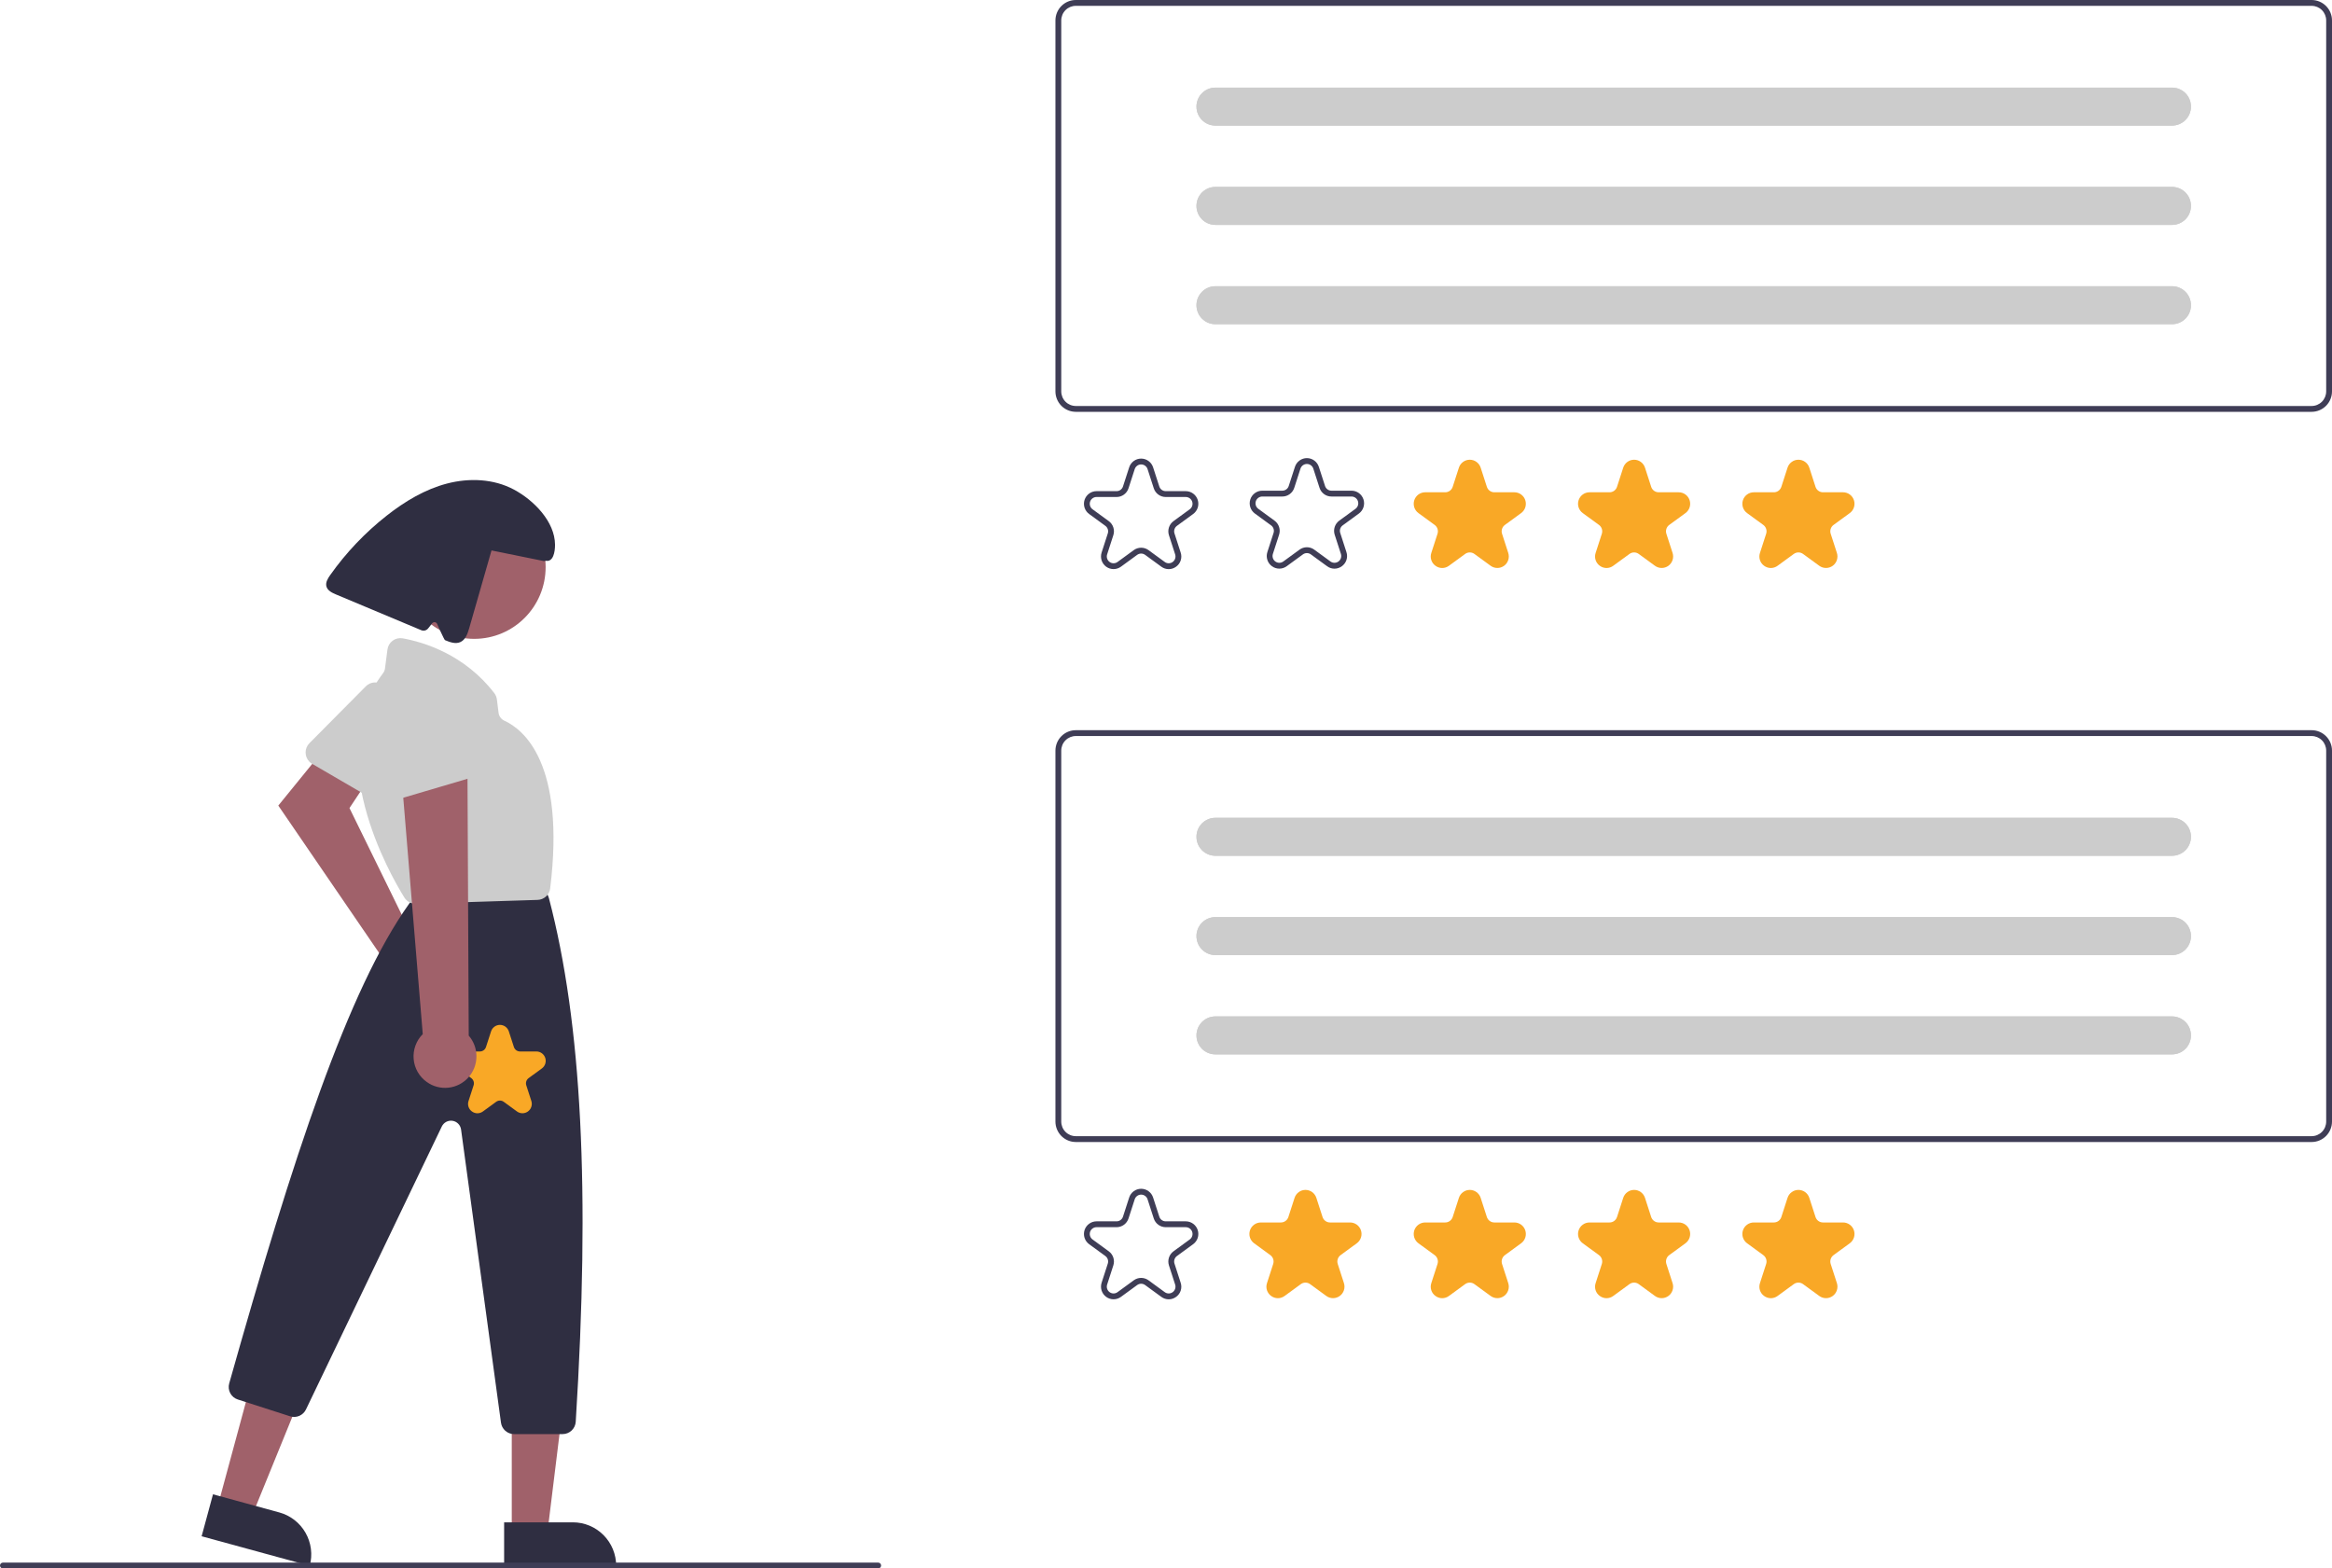 <svg width="394" height="265" viewBox="0 0 394 265" fill="none" xmlns="http://www.w3.org/2000/svg">
<g clip-path="url(#clip0_24_21)">
<path d="M70.602 158.656C70.341 158.578 70.075 158.521 69.805 158.485L59.046 136.527L62.331 131.581L55.547 125.626L47.02 136.108L64.388 161.496C63.96 162.456 63.834 163.525 64.026 164.559C64.218 165.593 64.718 166.543 65.461 167.285C66.204 168.026 67.154 168.522 68.185 168.708C69.215 168.894 70.278 168.76 71.231 168.324C72.184 167.889 72.983 167.172 73.52 166.269C74.058 165.367 74.309 164.321 74.241 163.272C74.173 162.222 73.788 161.219 73.138 160.394C72.488 159.57 71.603 158.963 70.602 158.656V158.656Z" fill="#A0616A"/>
<path d="M52.235 128.66C52.382 128.815 52.55 128.948 52.735 129.055L63.743 135.465C64.007 135.619 64.301 135.716 64.605 135.75C64.909 135.785 65.216 135.755 65.508 135.664C65.8 135.573 66.07 135.422 66.301 135.22C66.532 135.019 66.719 134.771 66.85 134.494L72.204 123.132C72.431 122.654 72.48 122.11 72.342 121.598C72.203 121.087 71.886 120.643 71.448 120.347L64.624 115.684C64.198 115.393 63.685 115.261 63.172 115.31C62.659 115.359 62.179 115.586 61.815 115.953L52.278 125.566C51.872 125.975 51.641 126.527 51.633 127.104C51.625 127.682 51.841 128.24 52.235 128.66H52.235Z" fill="#CCCCCC"/>
<path d="M36.779 254.483L42.591 256.072L51.457 234.311L42.879 231.966L36.779 254.483Z" fill="#A0616A"/>
<path d="M47.195 255.539L35.986 252.475L34.066 259.564L52.332 264.556C52.584 263.625 52.651 262.653 52.529 261.696C52.408 260.739 52.099 259.816 51.623 258.979C51.145 258.141 50.509 257.406 49.749 256.816C48.989 256.226 48.121 255.792 47.195 255.539V255.539Z" fill="#2F2E41"/>
<path d="M86.465 258.938L92.488 258.938L95.353 235.602L86.464 235.602L86.465 258.938Z" fill="#A0616A"/>
<path d="M96.79 257.209H85.174V264.555H104.104C104.104 263.591 103.915 262.635 103.548 261.744C103.18 260.853 102.641 260.043 101.962 259.361C101.283 258.679 100.477 258.138 99.589 257.768C98.702 257.399 97.751 257.209 96.79 257.209Z" fill="#2F2E41"/>
<path d="M80.119 107.938C73.454 107.938 68.052 102.511 68.052 95.817C68.052 89.123 73.454 83.697 80.119 83.697C86.783 83.697 92.186 89.123 92.186 95.817C92.186 102.511 86.783 107.938 80.119 107.938Z" fill="#A0616A"/>
<path d="M86.834 242.3H95.065C95.627 242.299 96.169 242.083 96.579 241.696C96.989 241.309 97.237 240.78 97.273 240.216C99.726 201.053 98.291 172.96 92.758 151.807C92.734 151.714 92.704 151.624 92.669 151.535L92.228 150.428C92.065 150.015 91.782 149.661 91.416 149.412C91.05 149.163 90.618 149.03 90.175 149.032H73.249C72.93 149.031 72.615 149.101 72.325 149.234C72.035 149.368 71.778 149.564 71.57 149.807L69.271 152.501C69.227 152.554 69.184 152.607 69.144 152.664C58.777 167.185 49.486 195.574 38.727 233.732C38.568 234.287 38.631 234.882 38.902 235.39C39.174 235.899 39.632 236.281 40.18 236.455L49.026 239.298C49.534 239.459 50.082 239.431 50.571 239.22C51.06 239.008 51.458 238.628 51.691 238.147L74.646 190.325C74.806 189.991 75.07 189.717 75.397 189.545C75.725 189.373 76.098 189.312 76.463 189.369C76.828 189.427 77.165 189.602 77.423 189.867C77.682 190.132 77.848 190.474 77.899 190.841L84.643 240.38C84.717 240.911 84.98 241.398 85.382 241.75C85.784 242.103 86.3 242.298 86.834 242.3V242.3Z" fill="#2F2E41"/>
<path d="M70.199 152.699C70.222 152.699 70.245 152.698 70.269 152.698L90.829 152.046C91.357 152.031 91.863 151.825 92.253 151.467C92.644 151.109 92.893 150.622 92.955 150.094C95.562 128.903 88.414 123.226 85.22 121.77C84.953 121.649 84.721 121.46 84.548 121.223C84.375 120.986 84.266 120.708 84.231 120.416L83.955 118.195C83.907 117.803 83.757 117.43 83.518 117.116C78.51 110.6 71.671 108.513 68.04 107.849C67.746 107.796 67.444 107.804 67.152 107.872C66.861 107.939 66.586 108.066 66.345 108.244C66.104 108.421 65.901 108.646 65.749 108.905C65.597 109.164 65.499 109.451 65.461 109.749L65.046 112.939C65.004 113.243 64.883 113.531 64.696 113.773C54.252 127.488 65.887 147.738 68.326 151.658C68.525 151.976 68.802 152.239 69.129 152.421C69.457 152.603 69.825 152.698 70.199 152.699Z" fill="#CCCCCC"/>
<path d="M55.773 97.182C58.465 93.374 61.693 89.98 65.356 87.105C68.401 84.715 71.791 82.674 75.531 81.698C79.271 80.721 83.401 80.888 86.813 82.709C90.225 84.531 93.753 88.15 93.774 92.031C93.781 93.278 93.465 94.964 92.243 94.749L91.889 94.796C88.94 94.198 85.991 93.599 83.042 93.001C81.786 97.379 80.53 101.757 79.274 106.135C79.01 107.058 78.654 108.09 77.782 108.483C76.961 108.854 76.012 108.505 75.181 108.156C75.044 108.099 73.87 105.451 73.87 105.451C73.84 105.369 73.789 105.295 73.722 105.239C73.655 105.182 73.574 105.145 73.488 105.131C73.402 105.116 73.313 105.125 73.231 105.156C73.15 105.188 73.078 105.24 73.023 105.309L72.326 106.185C72.192 106.352 72.008 106.471 71.802 106.524C71.595 106.577 71.377 106.561 71.18 106.479C66.371 104.462 61.562 102.446 56.752 100.43C56.088 100.151 55.345 99.787 55.152 99.09C54.968 98.422 55.374 97.747 55.773 97.182Z" fill="#2F2E41"/>
<path d="M0.491 265H148.373C148.503 265 148.628 264.948 148.72 264.855C148.812 264.763 148.864 264.637 148.864 264.507C148.864 264.376 148.812 264.25 148.72 264.158C148.628 264.065 148.503 264.013 148.373 264.013H0.491C0.361 264.013 0.236 264.065 0.144 264.158C0.052 264.25 1.39773e-05 264.376 1.39773e-05 264.507C1.39773e-05 264.637 0.052 264.763 0.144 264.855C0.236 264.948 0.361 265 0.491 265Z" fill="#3F3D56"/>
<path d="M80.663 188.098C80.998 188.096 81.323 187.988 81.591 187.789L83.828 186.157C84.013 186.021 84.237 185.948 84.467 185.948C84.697 185.948 84.921 186.021 85.106 186.157L87.343 187.789C87.612 187.986 87.937 188.092 88.27 188.092C88.604 188.092 88.929 187.986 89.198 187.789C89.468 187.592 89.669 187.315 89.772 186.996C89.875 186.678 89.875 186.335 89.772 186.016L88.918 183.376C88.846 183.156 88.846 182.92 88.917 182.7C88.988 182.481 89.127 182.29 89.313 182.154L91.549 180.522C91.819 180.325 92.02 180.048 92.123 179.729C92.226 179.411 92.226 179.068 92.123 178.749C92.02 178.431 91.819 178.153 91.549 177.956C91.279 177.76 90.955 177.654 90.621 177.654H87.857C87.627 177.654 87.403 177.581 87.217 177.446C87.031 177.31 86.893 177.118 86.823 176.899L85.969 174.258C85.865 173.94 85.665 173.662 85.395 173.465C85.125 173.268 84.8 173.162 84.467 173.162C84.134 173.162 83.809 173.268 83.539 173.465C83.269 173.662 83.069 173.94 82.966 174.258L82.111 176.899C82.041 177.118 81.903 177.31 81.717 177.446C81.531 177.581 81.307 177.654 81.077 177.654H78.313C77.979 177.654 77.655 177.76 77.385 177.956C77.115 178.153 76.914 178.431 76.811 178.749C76.708 179.068 76.708 179.411 76.811 179.729C76.914 180.048 77.115 180.325 77.385 180.522L79.621 182.154C79.807 182.29 79.946 182.481 80.017 182.7C80.088 182.92 80.088 183.156 80.016 183.376L79.162 186.016C79.055 186.334 79.053 186.679 79.157 186.998C79.26 187.317 79.463 187.595 79.736 187.789C80.004 187.988 80.329 188.096 80.663 188.098V188.098Z" fill="#F9A826"/>
<path d="M72.117 182.818C71.485 182.373 70.958 181.795 70.573 181.123C70.188 180.451 69.955 179.703 69.889 178.931C69.823 178.159 69.926 177.381 70.192 176.654C70.457 175.926 70.879 175.266 71.426 174.719L67.607 128.395L78.978 129.966L79.194 174.974C80.047 175.958 80.511 177.223 80.498 178.527C80.485 179.832 79.996 181.087 79.124 182.054C78.252 183.021 77.057 183.632 75.765 183.773C74.474 183.914 73.175 183.575 72.117 182.818V182.818Z" fill="#A0616A"/>
<path d="M66.864 135.066C67.077 135.066 67.289 135.035 67.493 134.974L79.7 131.368C79.993 131.281 80.266 131.135 80.5 130.937C80.734 130.739 80.924 130.495 81.059 130.219C81.195 129.943 81.271 129.643 81.285 129.336C81.298 129.029 81.248 128.722 81.138 128.436L76.62 116.714C76.432 116.219 76.073 115.808 75.608 115.557C75.143 115.306 74.604 115.231 74.089 115.346L66.024 117.107C65.521 117.217 65.072 117.5 64.754 117.908C64.436 118.315 64.27 118.821 64.284 119.338L64.659 132.905C64.675 133.483 64.914 134.031 65.326 134.434C65.737 134.837 66.289 135.064 66.864 135.066H66.864Z" fill="#CCCCCC"/>
<path d="M181.758 192.952H390.561C391.473 192.951 392.347 192.586 392.992 191.939C393.636 191.291 393.999 190.413 394 189.497V126.825C393.999 125.909 393.636 125.031 392.992 124.384C392.347 123.736 391.473 123.372 390.561 123.371H181.758C180.846 123.372 179.972 123.736 179.327 124.384C178.683 125.031 178.32 125.909 178.319 126.825V189.497C178.32 190.413 178.683 191.291 179.327 191.939C179.972 192.586 180.846 192.951 181.758 192.952V192.952ZM390.561 124.358C391.212 124.358 391.837 124.619 392.297 125.081C392.758 125.544 393.017 126.171 393.017 126.825V189.497C393.017 190.151 392.758 190.779 392.297 191.241C391.837 191.704 391.212 191.964 390.561 191.965H181.758C181.107 191.964 180.482 191.704 180.022 191.241C179.561 190.779 179.302 190.151 179.302 189.497V126.825C179.302 126.171 179.561 125.544 180.022 125.081C180.482 124.619 181.107 124.358 181.758 124.358H390.561Z" fill="#3F3D56"/>
<path d="M299.191 219.341C299.6 219.339 299.999 219.207 300.328 218.963L303.068 216.963C303.295 216.797 303.569 216.707 303.851 216.707C304.132 216.707 304.406 216.797 304.634 216.963L307.373 218.963C307.704 219.204 308.102 219.334 308.51 219.334C308.919 219.334 309.316 219.204 309.647 218.963C309.977 218.722 310.223 218.382 310.349 217.991C310.476 217.601 310.476 217.181 310.35 216.791L309.303 213.556C309.216 213.287 309.215 212.997 309.302 212.729C309.389 212.46 309.559 212.225 309.787 212.06L312.527 210.06C312.857 209.819 313.103 209.479 313.229 209.089C313.356 208.699 313.356 208.279 313.229 207.888C313.103 207.498 312.857 207.158 312.527 206.917C312.196 206.676 311.798 206.546 311.39 206.546H308.003C307.722 206.547 307.448 206.457 307.22 206.291C306.992 206.125 306.823 205.891 306.737 205.622L305.69 202.387C305.564 201.996 305.318 201.656 304.988 201.415C304.657 201.174 304.259 201.044 303.851 201.044C303.442 201.044 303.044 201.174 302.714 201.415C302.383 201.656 302.137 201.996 302.011 202.387L300.965 205.622C300.878 205.891 300.709 206.125 300.481 206.291C300.254 206.457 299.979 206.547 299.698 206.546H296.311C295.903 206.546 295.505 206.676 295.175 206.917C294.844 207.158 294.598 207.498 294.472 207.888C294.346 208.279 294.346 208.699 294.472 209.089C294.598 209.479 294.844 209.819 295.175 210.06L297.914 212.06C298.142 212.225 298.312 212.46 298.399 212.729C298.486 212.997 298.486 213.287 298.398 213.556L297.352 216.791C297.221 217.181 297.219 217.602 297.345 217.994C297.472 218.385 297.72 218.725 298.054 218.963C298.384 219.207 298.782 219.339 299.191 219.341V219.341Z" fill="#F9A826"/>
<path d="M271.429 219.341C271.838 219.339 272.236 219.207 272.565 218.963L275.305 216.963C275.532 216.797 275.807 216.707 276.088 216.707C276.37 216.707 276.644 216.797 276.871 216.963L279.611 218.963C279.941 219.204 280.339 219.334 280.748 219.334C281.156 219.334 281.554 219.204 281.884 218.963C282.215 218.722 282.461 218.382 282.587 217.991C282.713 217.601 282.713 217.181 282.587 216.791L281.541 213.556C281.453 213.287 281.453 212.997 281.54 212.729C281.627 212.46 281.796 212.225 282.024 212.06L284.764 210.06C285.095 209.819 285.34 209.479 285.467 209.089C285.593 208.699 285.593 208.279 285.467 207.888C285.34 207.498 285.094 207.158 284.764 206.917C284.434 206.676 284.036 206.546 283.627 206.546H280.241C279.959 206.547 279.685 206.457 279.457 206.291C279.23 206.125 279.06 205.891 278.974 205.622L277.927 202.387C277.801 201.996 277.555 201.656 277.225 201.415C276.894 201.174 276.497 201.044 276.088 201.044C275.68 201.044 275.282 201.174 274.951 201.415C274.621 201.656 274.375 201.996 274.249 202.387L273.202 205.622C273.116 205.891 272.946 206.125 272.719 206.291C272.491 206.457 272.217 206.547 271.935 206.546H268.549C268.14 206.546 267.743 206.676 267.412 206.917C267.082 207.158 266.836 207.498 266.71 207.888C266.583 208.279 266.583 208.699 266.709 209.089C266.836 209.479 267.082 209.819 267.412 210.06L270.152 212.06C270.38 212.225 270.549 212.46 270.636 212.729C270.723 212.997 270.723 213.287 270.636 213.556L269.589 216.791C269.458 217.181 269.456 217.602 269.583 217.994C269.709 218.385 269.958 218.725 270.292 218.963C270.621 219.207 271.019 219.339 271.429 219.341V219.341Z" fill="#F9A826"/>
<path d="M243.666 219.341C244.075 219.339 244.473 219.207 244.803 218.963L247.542 216.963C247.77 216.797 248.044 216.707 248.325 216.707C248.607 216.707 248.881 216.797 249.108 216.963L251.848 218.963C252.179 219.204 252.576 219.334 252.985 219.334C253.393 219.334 253.791 219.204 254.122 218.963C254.452 218.722 254.698 218.382 254.824 217.991C254.95 217.601 254.95 217.181 254.824 216.791L253.778 213.556C253.69 213.287 253.69 212.997 253.777 212.729C253.864 212.46 254.034 212.225 254.262 212.06L257.001 210.06C257.332 209.819 257.578 209.479 257.704 209.089C257.83 208.699 257.83 208.279 257.704 207.888C257.578 207.498 257.332 207.158 257.001 206.917C256.671 206.676 256.273 206.546 255.865 206.546H252.478C252.197 206.547 251.922 206.457 251.695 206.291C251.467 206.125 251.298 205.891 251.211 205.622L250.165 202.387C250.039 201.996 249.793 201.656 249.462 201.415C249.132 201.174 248.734 201.044 248.325 201.044C247.917 201.044 247.519 201.174 247.189 201.415C246.858 201.656 246.612 201.996 246.486 202.387L245.439 205.622C245.353 205.891 245.184 206.125 244.956 206.291C244.728 206.457 244.454 206.547 244.173 206.546H240.786C240.378 206.546 239.98 206.676 239.649 206.917C239.319 207.158 239.073 207.498 238.947 207.888C238.821 208.279 238.821 208.699 238.947 209.089C239.073 209.479 239.319 209.819 239.649 210.06L242.389 212.06C242.617 212.225 242.787 212.46 242.874 212.729C242.961 212.997 242.96 213.287 242.873 213.556L241.826 216.791C241.696 217.181 241.693 217.602 241.82 217.993C241.946 218.385 242.195 218.724 242.529 218.963C242.858 219.207 243.257 219.339 243.666 219.341V219.341Z" fill="#F9A826"/>
<path d="M215.903 219.341C216.312 219.339 216.711 219.207 217.04 218.963L219.78 216.963C220.007 216.797 220.281 216.707 220.563 216.707C220.844 216.707 221.118 216.797 221.346 216.963L224.085 218.963C224.416 219.204 224.814 219.334 225.222 219.334C225.631 219.334 226.028 219.204 226.359 218.963C226.689 218.722 226.935 218.382 227.062 217.991C227.188 217.601 227.188 217.181 227.062 216.791L226.015 213.556C225.928 213.287 225.927 212.998 226.014 212.729C226.101 212.46 226.271 212.226 226.499 212.06L229.239 210.06C229.569 209.819 229.815 209.479 229.941 209.089C230.068 208.699 230.068 208.279 229.941 207.888C229.815 207.498 229.569 207.158 229.239 206.917C228.908 206.676 228.51 206.546 228.102 206.546H224.716C224.434 206.547 224.16 206.457 223.932 206.291C223.704 206.125 223.535 205.891 223.449 205.622L222.402 202.387C222.276 201.996 222.03 201.656 221.7 201.415C221.369 201.174 220.971 201.044 220.563 201.044C220.154 201.044 219.756 201.174 219.426 201.415C219.095 201.656 218.85 201.996 218.723 202.387L217.677 205.622C217.59 205.891 217.421 206.125 217.193 206.291C216.966 206.457 216.691 206.547 216.41 206.546H213.024C212.615 206.546 212.217 206.676 211.887 206.917C211.556 207.158 211.31 207.498 211.184 207.888C211.058 208.279 211.058 208.699 211.184 209.089C211.31 209.479 211.556 209.819 211.887 210.06L214.626 212.06C214.854 212.225 215.024 212.46 215.111 212.729C215.198 212.997 215.198 213.287 215.11 213.556L214.064 216.791C213.933 217.181 213.931 217.602 214.057 217.994C214.184 218.385 214.432 218.724 214.766 218.963C215.096 219.207 215.494 219.339 215.903 219.341V219.341Z" fill="#F9A826"/>
<path d="M197.46 219.532C197.909 219.531 198.346 219.385 198.708 219.117C199.075 218.856 199.348 218.483 199.487 218.053C199.626 217.623 199.624 217.16 199.48 216.731L198.434 213.497C198.359 213.266 198.358 213.018 198.433 212.788C198.507 212.557 198.653 212.357 198.848 212.214L201.588 210.215C201.951 209.95 202.221 209.577 202.36 209.148C202.499 208.719 202.499 208.258 202.36 207.829C202.221 207.401 201.951 207.027 201.588 206.762C201.225 206.497 200.788 206.355 200.339 206.355H196.953C196.712 206.355 196.477 206.279 196.281 206.136C196.086 205.994 195.941 205.793 195.867 205.562L194.82 202.327C194.682 201.899 194.412 201.525 194.049 201.261C193.686 200.996 193.249 200.853 192.8 200.853C192.351 200.853 191.914 200.996 191.551 201.261C191.188 201.525 190.918 201.899 190.78 202.327L189.733 205.562C189.659 205.793 189.514 205.994 189.319 206.136C189.124 206.279 188.889 206.355 188.647 206.355H185.261C184.812 206.355 184.375 206.498 184.012 206.762C183.649 207.027 183.379 207.401 183.24 207.829C183.102 208.258 183.102 208.719 183.24 209.148C183.379 209.577 183.649 209.95 184.012 210.215L186.752 212.214C186.947 212.356 187.093 212.557 187.167 212.788C187.242 213.018 187.242 213.266 187.167 213.497L186.12 216.731C185.982 217.16 185.982 217.622 186.12 218.05C186.259 218.479 186.529 218.852 186.892 219.117C187.255 219.382 187.692 219.525 188.141 219.525C188.589 219.525 189.026 219.382 189.389 219.117L192.129 217.118C192.324 216.975 192.559 216.898 192.8 216.898C193.041 216.898 193.276 216.975 193.471 217.118L196.211 219.117C196.573 219.385 197.01 219.531 197.46 219.532V219.532ZM192.8 215.911C192.351 215.911 191.914 216.054 191.552 216.319L188.812 218.319C188.617 218.461 188.382 218.538 188.141 218.538C187.9 218.538 187.665 218.461 187.47 218.319C187.274 218.177 187.129 217.976 187.055 217.745C186.98 217.515 186.98 217.267 187.055 217.037L188.101 213.802C188.241 213.373 188.241 212.911 188.102 212.482C187.964 212.054 187.693 211.68 187.329 211.416L184.59 209.416C184.395 209.274 184.25 209.073 184.175 208.843C184.101 208.613 184.101 208.365 184.175 208.134C184.25 207.904 184.395 207.703 184.59 207.561C184.785 207.418 185.02 207.342 185.261 207.342H188.647C189.096 207.343 189.534 207.2 189.897 206.935C190.26 206.67 190.53 206.296 190.668 205.867L191.714 202.633C191.789 202.402 191.934 202.201 192.129 202.059C192.324 201.917 192.559 201.84 192.8 201.84C193.041 201.84 193.276 201.917 193.471 202.059C193.666 202.201 193.812 202.402 193.886 202.633L194.933 205.867C195.071 206.296 195.34 206.67 195.704 206.935C196.067 207.2 196.504 207.343 196.953 207.342H200.339C200.58 207.342 200.815 207.418 201.011 207.561C201.206 207.703 201.351 207.904 201.425 208.134C201.5 208.365 201.5 208.613 201.425 208.843C201.351 209.073 201.206 209.274 201.011 209.416L198.271 211.416C197.907 211.68 197.637 212.054 197.498 212.482C197.359 212.911 197.36 213.373 197.499 213.802L198.546 217.037C198.62 217.267 198.62 217.515 198.546 217.745C198.471 217.976 198.326 218.176 198.131 218.319C197.936 218.461 197.701 218.538 197.46 218.538C197.219 218.538 196.984 218.461 196.789 218.319L194.049 216.319C193.686 216.054 193.249 215.911 192.8 215.911V215.911Z" fill="#3F3D56"/>
<path d="M366.978 138.175C367.825 138.175 368.638 138.513 369.237 139.115C369.835 139.716 370.172 140.532 370.172 141.383C370.172 142.233 369.835 143.049 369.237 143.651C368.638 144.252 367.825 144.59 366.978 144.59H205.34C204.494 144.59 203.681 144.252 203.082 143.651C202.483 143.049 202.147 142.233 202.147 141.383C202.147 140.532 202.483 139.716 203.082 139.115C203.681 138.513 204.494 138.175 205.34 138.175H366.978Z" fill="#CCCCCC"/>
<path d="M366.978 154.953C367.825 154.953 368.638 155.291 369.237 155.893C369.835 156.495 370.172 157.31 370.172 158.161C370.172 159.012 369.835 159.828 369.237 160.429C368.638 161.031 367.825 161.369 366.978 161.369H205.34C204.494 161.369 203.681 161.031 203.082 160.429C202.483 159.828 202.147 159.012 202.147 158.161C202.147 157.31 202.483 156.495 203.082 155.893C203.681 155.291 204.494 154.953 205.34 154.953H366.978Z" fill="#CCCCCC"/>
<path d="M366.978 171.732C367.825 171.732 368.638 172.07 369.237 172.671C369.835 173.273 370.172 174.089 370.172 174.939C370.172 175.79 369.835 176.606 369.237 177.208C368.638 177.809 367.825 178.147 366.978 178.147H205.34C204.494 178.147 203.681 177.809 203.082 177.208C202.483 176.606 202.147 175.79 202.147 174.939C202.147 174.089 202.483 173.273 203.082 172.671C203.681 172.07 204.494 171.732 205.34 171.732H366.978Z" fill="#CCCCCC"/>
<path d="M366.978 138.175C367.825 138.175 368.638 138.513 369.237 139.115C369.835 139.716 370.172 140.532 370.172 141.383C370.172 142.233 369.835 143.049 369.237 143.651C368.638 144.252 367.825 144.59 366.978 144.59H205.34C204.494 144.59 203.681 144.252 203.082 143.651C202.483 143.049 202.147 142.233 202.147 141.383C202.147 140.532 202.483 139.716 203.082 139.115C203.681 138.513 204.494 138.175 205.34 138.175H366.978Z" fill="#CCCCCC"/>
<path d="M366.978 154.953C367.825 154.953 368.638 155.291 369.237 155.893C369.835 156.495 370.172 157.31 370.172 158.161C370.172 159.012 369.835 159.828 369.237 160.429C368.638 161.031 367.825 161.369 366.978 161.369H205.34C204.494 161.369 203.681 161.031 203.082 160.429C202.483 159.828 202.147 159.012 202.147 158.161C202.147 157.31 202.483 156.495 203.082 155.893C203.681 155.291 204.494 154.953 205.34 154.953H366.978Z" fill="#CCCCCC"/>
<path d="M366.978 171.732C367.825 171.732 368.638 172.07 369.237 172.671C369.835 173.273 370.172 174.089 370.172 174.939C370.172 175.79 369.835 176.606 369.237 177.208C368.638 177.809 367.825 178.147 366.978 178.147H205.34C204.494 178.147 203.681 177.809 203.082 177.208C202.483 176.606 202.147 175.79 202.147 174.939C202.147 174.089 202.483 173.273 203.082 172.671C203.681 172.07 204.494 171.732 205.34 171.732H366.978Z" fill="#CCCCCC"/>
<path d="M181.758 69.581H390.561C391.473 69.58 392.347 69.216 392.992 68.568C393.636 67.921 393.999 67.043 394 66.127V3.454C393.999 2.539 393.636 1.661 392.992 1.013C392.347 0.365 391.473 0.001 390.561 0H181.758C180.846 0.001 179.972 0.365 179.327 1.013C178.683 1.661 178.32 2.539 178.319 3.454V66.127C178.32 67.043 178.683 67.921 179.327 68.568C179.972 69.216 180.846 69.58 181.758 69.581ZM390.561 0.987C391.212 0.988 391.837 1.248 392.297 1.71C392.758 2.173 393.017 2.8 393.017 3.454V66.127C393.017 66.781 392.758 67.408 392.297 67.871C391.837 68.333 391.212 68.593 390.561 68.594H181.758C181.107 68.593 180.482 68.333 180.022 67.871C179.561 67.408 179.302 66.781 179.302 66.127V3.454C179.302 2.8 179.561 2.173 180.022 1.71C180.482 1.248 181.107 0.988 181.758 0.987H390.561Z" fill="#3F3D56"/>
<path d="M299.191 95.97C299.6 95.968 299.999 95.836 300.328 95.592L303.068 93.593C303.295 93.426 303.569 93.336 303.851 93.336C304.132 93.336 304.406 93.426 304.634 93.593L307.373 95.592C307.704 95.833 308.102 95.963 308.51 95.963C308.919 95.963 309.316 95.833 309.647 95.592C309.977 95.351 310.223 95.011 310.349 94.621C310.476 94.231 310.476 93.81 310.35 93.42L309.303 90.185C309.216 89.917 309.215 89.627 309.302 89.358C309.389 89.089 309.559 88.855 309.787 88.689L312.527 86.69C312.857 86.449 313.103 86.109 313.229 85.719C313.356 85.328 313.356 84.908 313.229 84.518C313.103 84.128 312.857 83.788 312.527 83.546C312.196 83.305 311.798 83.175 311.39 83.175H308.003C307.722 83.176 307.448 83.087 307.22 82.921C306.992 82.754 306.823 82.52 306.737 82.251L305.69 79.016C305.564 78.626 305.318 78.286 304.988 78.045C304.657 77.803 304.259 77.674 303.851 77.674C303.442 77.674 303.044 77.803 302.714 78.045C302.383 78.286 302.137 78.626 302.011 79.016L300.965 82.251C300.878 82.52 300.709 82.754 300.481 82.921C300.254 83.087 299.979 83.176 299.698 83.175H296.311C295.903 83.176 295.505 83.305 295.175 83.547C294.844 83.788 294.598 84.128 294.472 84.518C294.346 84.908 294.346 85.328 294.472 85.719C294.598 86.109 294.844 86.449 295.175 86.69L297.914 88.689C298.142 88.855 298.312 89.089 298.399 89.358C298.486 89.627 298.486 89.917 298.398 90.185L297.352 93.42C297.221 93.81 297.219 94.232 297.345 94.623C297.472 95.014 297.72 95.354 298.054 95.592C298.384 95.836 298.782 95.968 299.191 95.97Z" fill="#F9A826"/>
<path d="M271.429 95.97C271.838 95.968 272.236 95.836 272.565 95.592L275.305 93.593C275.532 93.426 275.807 93.336 276.088 93.336C276.37 93.336 276.644 93.426 276.871 93.593L279.611 95.592C279.941 95.833 280.339 95.963 280.748 95.963C281.156 95.963 281.554 95.833 281.884 95.592C282.215 95.351 282.461 95.011 282.587 94.621C282.713 94.231 282.713 93.81 282.587 93.42L281.541 90.185C281.453 89.917 281.453 89.627 281.54 89.358C281.627 89.089 281.796 88.855 282.024 88.689L284.764 86.69C285.095 86.449 285.34 86.109 285.467 85.718C285.593 85.328 285.593 84.908 285.467 84.518C285.34 84.128 285.094 83.788 284.764 83.547C284.434 83.305 284.036 83.176 283.627 83.175H280.241C279.959 83.176 279.685 83.087 279.457 82.921C279.23 82.754 279.06 82.52 278.974 82.251L277.927 79.016C277.801 78.626 277.555 78.286 277.225 78.045C276.894 77.803 276.497 77.674 276.088 77.674C275.68 77.674 275.282 77.803 274.951 78.045C274.621 78.286 274.375 78.626 274.249 79.016L273.202 82.251C273.116 82.52 272.946 82.754 272.719 82.921C272.491 83.087 272.217 83.176 271.935 83.175H268.549C268.14 83.176 267.743 83.305 267.412 83.547C267.082 83.788 266.836 84.128 266.71 84.518C266.583 84.908 266.583 85.328 266.709 85.718C266.836 86.109 267.082 86.449 267.412 86.69L270.152 88.689C270.38 88.855 270.549 89.089 270.636 89.358C270.723 89.627 270.723 89.917 270.636 90.185L269.589 93.42C269.458 93.81 269.456 94.232 269.583 94.623C269.709 95.014 269.958 95.354 270.292 95.592C270.621 95.836 271.019 95.968 271.429 95.97V95.97Z" fill="#F9A826"/>
<path d="M243.666 95.97C244.075 95.968 244.473 95.836 244.803 95.592L247.542 93.593C247.77 93.426 248.044 93.337 248.325 93.337C248.607 93.337 248.881 93.426 249.108 93.593L251.848 95.592C252.179 95.833 252.576 95.963 252.985 95.963C253.393 95.963 253.791 95.833 254.122 95.592C254.452 95.351 254.698 95.011 254.824 94.621C254.95 94.231 254.95 93.81 254.824 93.42L253.778 90.185C253.69 89.917 253.69 89.627 253.777 89.358C253.864 89.089 254.034 88.855 254.262 88.689L257.001 86.69C257.332 86.449 257.578 86.109 257.704 85.718C257.83 85.328 257.83 84.908 257.704 84.518C257.578 84.128 257.332 83.788 257.001 83.547C256.671 83.305 256.273 83.176 255.865 83.175H252.478C252.197 83.176 251.922 83.087 251.695 82.921C251.467 82.754 251.298 82.52 251.211 82.251L250.165 79.016C250.039 78.626 249.793 78.286 249.462 78.045C249.132 77.803 248.734 77.674 248.325 77.674C247.917 77.674 247.519 77.803 247.189 78.045C246.858 78.286 246.612 78.626 246.486 79.016L245.439 82.251C245.353 82.52 245.184 82.754 244.956 82.921C244.728 83.087 244.454 83.176 244.173 83.175H240.786C240.378 83.176 239.98 83.305 239.649 83.547C239.319 83.788 239.073 84.128 238.947 84.518C238.821 84.908 238.821 85.328 238.947 85.718C239.073 86.109 239.319 86.449 239.649 86.69L242.389 88.689C242.617 88.855 242.787 89.089 242.874 89.358C242.961 89.627 242.96 89.917 242.873 90.185L241.826 93.42C241.696 93.81 241.693 94.232 241.82 94.623C241.946 95.014 242.195 95.354 242.529 95.592C242.858 95.836 243.257 95.968 243.666 95.97V95.97Z" fill="#F9A826"/>
<path d="M197.46 96.162C197.909 96.16 198.346 96.015 198.708 95.747C199.075 95.485 199.348 95.112 199.487 94.682C199.626 94.252 199.624 93.789 199.48 93.361L198.434 90.126C198.359 89.896 198.358 89.647 198.433 89.417C198.507 89.187 198.653 88.986 198.848 88.844L201.588 86.844C201.951 86.58 202.221 86.206 202.36 85.778C202.499 85.349 202.499 84.887 202.36 84.459C202.221 84.03 201.951 83.657 201.588 83.392C201.225 83.127 200.788 82.984 200.339 82.984H196.953C196.712 82.985 196.477 82.908 196.281 82.766C196.086 82.623 195.941 82.422 195.867 82.192L194.82 78.957C194.682 78.528 194.412 78.155 194.049 77.89C193.686 77.625 193.249 77.483 192.8 77.483C192.351 77.483 191.914 77.625 191.551 77.89C191.188 78.155 190.918 78.528 190.78 78.957L189.733 82.192C189.659 82.422 189.514 82.623 189.319 82.766C189.124 82.908 188.889 82.985 188.647 82.984H185.261C184.812 82.984 184.375 83.127 184.012 83.392C183.649 83.657 183.379 84.03 183.24 84.459C183.102 84.887 183.102 85.349 183.24 85.778C183.379 86.206 183.649 86.58 184.012 86.844L186.752 88.844C186.947 88.986 187.093 89.187 187.167 89.417C187.242 89.647 187.242 89.896 187.167 90.126L186.12 93.361C185.982 93.79 185.982 94.251 186.12 94.68C186.259 95.108 186.529 95.482 186.892 95.747C187.255 96.011 187.692 96.154 188.141 96.154C188.589 96.154 189.026 96.011 189.389 95.747L192.129 93.747C192.324 93.605 192.559 93.528 192.8 93.528C193.041 93.528 193.276 93.605 193.471 93.747L196.211 95.747C196.573 96.015 197.01 96.16 197.46 96.162V96.162ZM192.8 92.54C192.351 92.54 191.914 92.683 191.552 92.949L188.812 94.948C188.617 95.091 188.382 95.167 188.141 95.167C187.9 95.167 187.665 95.091 187.47 94.948C187.274 94.806 187.129 94.605 187.055 94.375C186.98 94.144 186.98 93.896 187.055 93.666L188.101 90.431C188.241 90.003 188.241 89.541 188.102 89.112C187.964 88.683 187.693 88.31 187.329 88.045L184.59 86.046C184.395 85.904 184.25 85.703 184.175 85.472C184.101 85.242 184.101 84.994 184.175 84.764C184.25 84.533 184.395 84.333 184.59 84.19C184.785 84.048 185.02 83.971 185.261 83.971H188.647C189.096 83.972 189.534 83.83 189.897 83.565C190.26 83.3 190.53 82.926 190.668 82.497L191.714 79.262C191.789 79.032 191.934 78.831 192.129 78.689C192.324 78.546 192.559 78.469 192.8 78.469C193.041 78.469 193.276 78.546 193.471 78.689C193.666 78.831 193.812 79.032 193.886 79.262L194.933 82.497C195.071 82.926 195.34 83.3 195.704 83.565C196.067 83.83 196.504 83.972 196.953 83.971H200.339C200.58 83.971 200.815 84.048 201.011 84.19C201.206 84.333 201.351 84.533 201.425 84.764C201.5 84.994 201.5 85.242 201.425 85.472C201.351 85.703 201.206 85.904 201.011 86.046L198.271 88.045C197.907 88.31 197.637 88.683 197.498 89.112C197.359 89.541 197.36 90.003 197.499 90.431L198.546 93.666C198.62 93.896 198.62 94.144 198.546 94.375C198.471 94.605 198.326 94.806 198.131 94.948C197.936 95.091 197.701 95.167 197.46 95.167C197.219 95.167 196.984 95.091 196.789 94.948L194.049 92.949C193.686 92.683 193.249 92.54 192.8 92.54V92.54Z" fill="#3F3D56"/>
<path d="M225.464 96.082C225.913 96.081 226.35 95.935 226.712 95.668C227.079 95.406 227.352 95.033 227.491 94.603C227.63 94.173 227.628 93.71 227.484 93.282L226.438 90.047C226.363 89.817 226.362 89.568 226.437 89.338C226.512 89.107 226.657 88.907 226.852 88.765L229.592 86.765C229.955 86.5 230.225 86.127 230.364 85.698C230.503 85.27 230.503 84.808 230.364 84.379C230.225 83.951 229.955 83.577 229.592 83.312C229.229 83.048 228.792 82.905 228.343 82.905H224.957C224.716 82.906 224.481 82.829 224.285 82.686C224.09 82.544 223.945 82.343 223.871 82.112L222.825 78.878C222.686 78.449 222.416 78.076 222.053 77.811C221.69 77.546 221.253 77.403 220.804 77.403C220.355 77.403 219.918 77.546 219.555 77.811C219.192 78.076 218.922 78.449 218.784 78.878L217.737 82.112C217.663 82.343 217.518 82.544 217.323 82.686C217.128 82.829 216.893 82.905 216.651 82.905H213.265C212.816 82.905 212.379 83.048 212.016 83.313C211.653 83.577 211.383 83.951 211.245 84.379C211.106 84.808 211.106 85.27 211.244 85.698C211.383 86.127 211.653 86.5 212.016 86.765L214.756 88.765C214.951 88.907 215.097 89.107 215.171 89.338C215.246 89.568 215.246 89.817 215.171 90.047L214.124 93.282C213.986 93.71 213.986 94.172 214.124 94.6C214.263 95.029 214.533 95.403 214.896 95.667C215.259 95.932 215.696 96.075 216.145 96.075C216.593 96.075 217.03 95.932 217.393 95.667L220.133 93.668C220.328 93.525 220.563 93.448 220.804 93.448C221.045 93.448 221.28 93.525 221.475 93.668L224.215 95.667C224.577 95.935 225.014 96.081 225.464 96.082V96.082ZM220.804 92.461C220.355 92.461 219.918 92.604 219.556 92.87L216.816 94.869C216.621 95.011 216.386 95.088 216.145 95.088C215.904 95.088 215.669 95.011 215.474 94.869C215.278 94.727 215.133 94.526 215.059 94.296C214.984 94.065 214.984 93.817 215.059 93.587L216.105 90.352C216.245 89.923 216.245 89.461 216.106 89.033C215.968 88.604 215.697 88.23 215.333 87.966L212.594 85.967C212.399 85.824 212.254 85.624 212.179 85.393C212.105 85.163 212.105 84.915 212.179 84.684C212.254 84.454 212.399 84.253 212.594 84.111C212.789 83.969 213.024 83.892 213.265 83.892H216.651C217.1 83.893 217.538 83.751 217.901 83.486C218.264 83.221 218.534 82.847 218.672 82.418L219.718 79.183C219.793 78.952 219.938 78.752 220.133 78.609C220.328 78.467 220.563 78.39 220.804 78.39C221.045 78.39 221.28 78.467 221.475 78.609C221.671 78.752 221.816 78.952 221.89 79.183L222.937 82.418C223.075 82.847 223.345 83.221 223.708 83.486C224.071 83.751 224.508 83.893 224.957 83.892H228.343C228.585 83.892 228.819 83.969 229.015 84.111C229.21 84.253 229.355 84.454 229.429 84.684C229.504 84.915 229.504 85.163 229.429 85.393C229.355 85.624 229.21 85.824 229.015 85.967L226.275 87.966C225.911 88.23 225.641 88.604 225.502 89.033C225.363 89.461 225.364 89.923 225.503 90.352L226.55 93.587C226.624 93.817 226.624 94.065 226.55 94.296C226.475 94.526 226.33 94.727 226.135 94.869C225.94 95.011 225.705 95.088 225.464 95.088C225.223 95.088 224.988 95.011 224.793 94.869L222.053 92.87C221.69 92.604 221.253 92.461 220.804 92.461V92.461Z" fill="#3F3D56"/>
<path d="M366.978 14.804C367.825 14.804 368.638 15.142 369.237 15.744C369.835 16.346 370.172 17.161 370.172 18.012C370.172 18.863 369.835 19.679 369.237 20.28C368.638 20.882 367.825 21.22 366.978 21.22H205.34C204.494 21.22 203.681 20.882 203.082 20.28C202.483 19.679 202.147 18.863 202.147 18.012C202.147 17.161 202.483 16.346 203.082 15.744C203.681 15.142 204.494 14.804 205.34 14.804H366.978Z" fill="#CCCCCC"/>
<path d="M366.978 31.583C367.825 31.583 368.638 31.921 369.237 32.522C369.835 33.124 370.172 33.94 370.172 34.791C370.172 35.641 369.835 36.457 369.237 37.059C368.638 37.66 367.825 37.998 366.978 37.998H205.34C204.494 37.998 203.681 37.66 203.082 37.059C202.483 36.457 202.147 35.641 202.147 34.791C202.147 33.94 202.483 33.124 203.082 32.522C203.681 31.921 204.494 31.583 205.34 31.583H366.978Z" fill="#CCCCCC"/>
<path d="M366.978 48.361C367.825 48.361 368.638 48.699 369.237 49.301C369.835 49.902 370.172 50.718 370.172 51.569C370.172 52.42 369.835 53.236 369.237 53.837C368.638 54.439 367.825 54.776 366.978 54.776H205.34C204.494 54.776 203.681 54.439 203.082 53.837C202.483 53.236 202.147 52.42 202.147 51.569C202.147 50.718 202.483 49.902 203.082 49.301C203.681 48.699 204.494 48.361 205.34 48.361H366.978Z" fill="#CCCCCC"/>
<path d="M366.978 14.804C367.825 14.804 368.638 15.142 369.237 15.744C369.835 16.346 370.172 17.161 370.172 18.012C370.172 18.863 369.835 19.679 369.237 20.28C368.638 20.882 367.825 21.22 366.978 21.22H205.34C204.494 21.22 203.681 20.882 203.082 20.28C202.483 19.679 202.147 18.863 202.147 18.012C202.147 17.161 202.483 16.346 203.082 15.744C203.681 15.142 204.494 14.804 205.34 14.804H366.978Z" fill="#CCCCCC"/>
<path d="M366.978 31.583C367.825 31.583 368.638 31.921 369.237 32.522C369.835 33.124 370.172 33.94 370.172 34.791C370.172 35.641 369.835 36.457 369.237 37.059C368.638 37.66 367.825 37.998 366.978 37.998H205.34C204.494 37.998 203.681 37.66 203.082 37.059C202.483 36.457 202.147 35.641 202.147 34.791C202.147 33.94 202.483 33.124 203.082 32.522C203.681 31.921 204.494 31.583 205.34 31.583H366.978Z" fill="#CCCCCC"/>
<path d="M366.978 48.361C367.825 48.361 368.638 48.699 369.237 49.301C369.835 49.902 370.172 50.718 370.172 51.569C370.172 52.42 369.835 53.236 369.237 53.837C368.638 54.439 367.825 54.776 366.978 54.776H205.34C204.494 54.776 203.681 54.439 203.082 53.837C202.483 53.236 202.147 52.42 202.147 51.569C202.147 50.718 202.483 49.902 203.082 49.301C203.681 48.699 204.494 48.361 205.34 48.361H366.978Z" fill="#CCCCCC"/>
</g>
<defs>
<clipPath id="clip0_24_21">
<rect width="394" height="265" fill="white" transform="matrix(-1 0 0 1 394 0)"/>
</clipPath>
</defs>
</svg>

